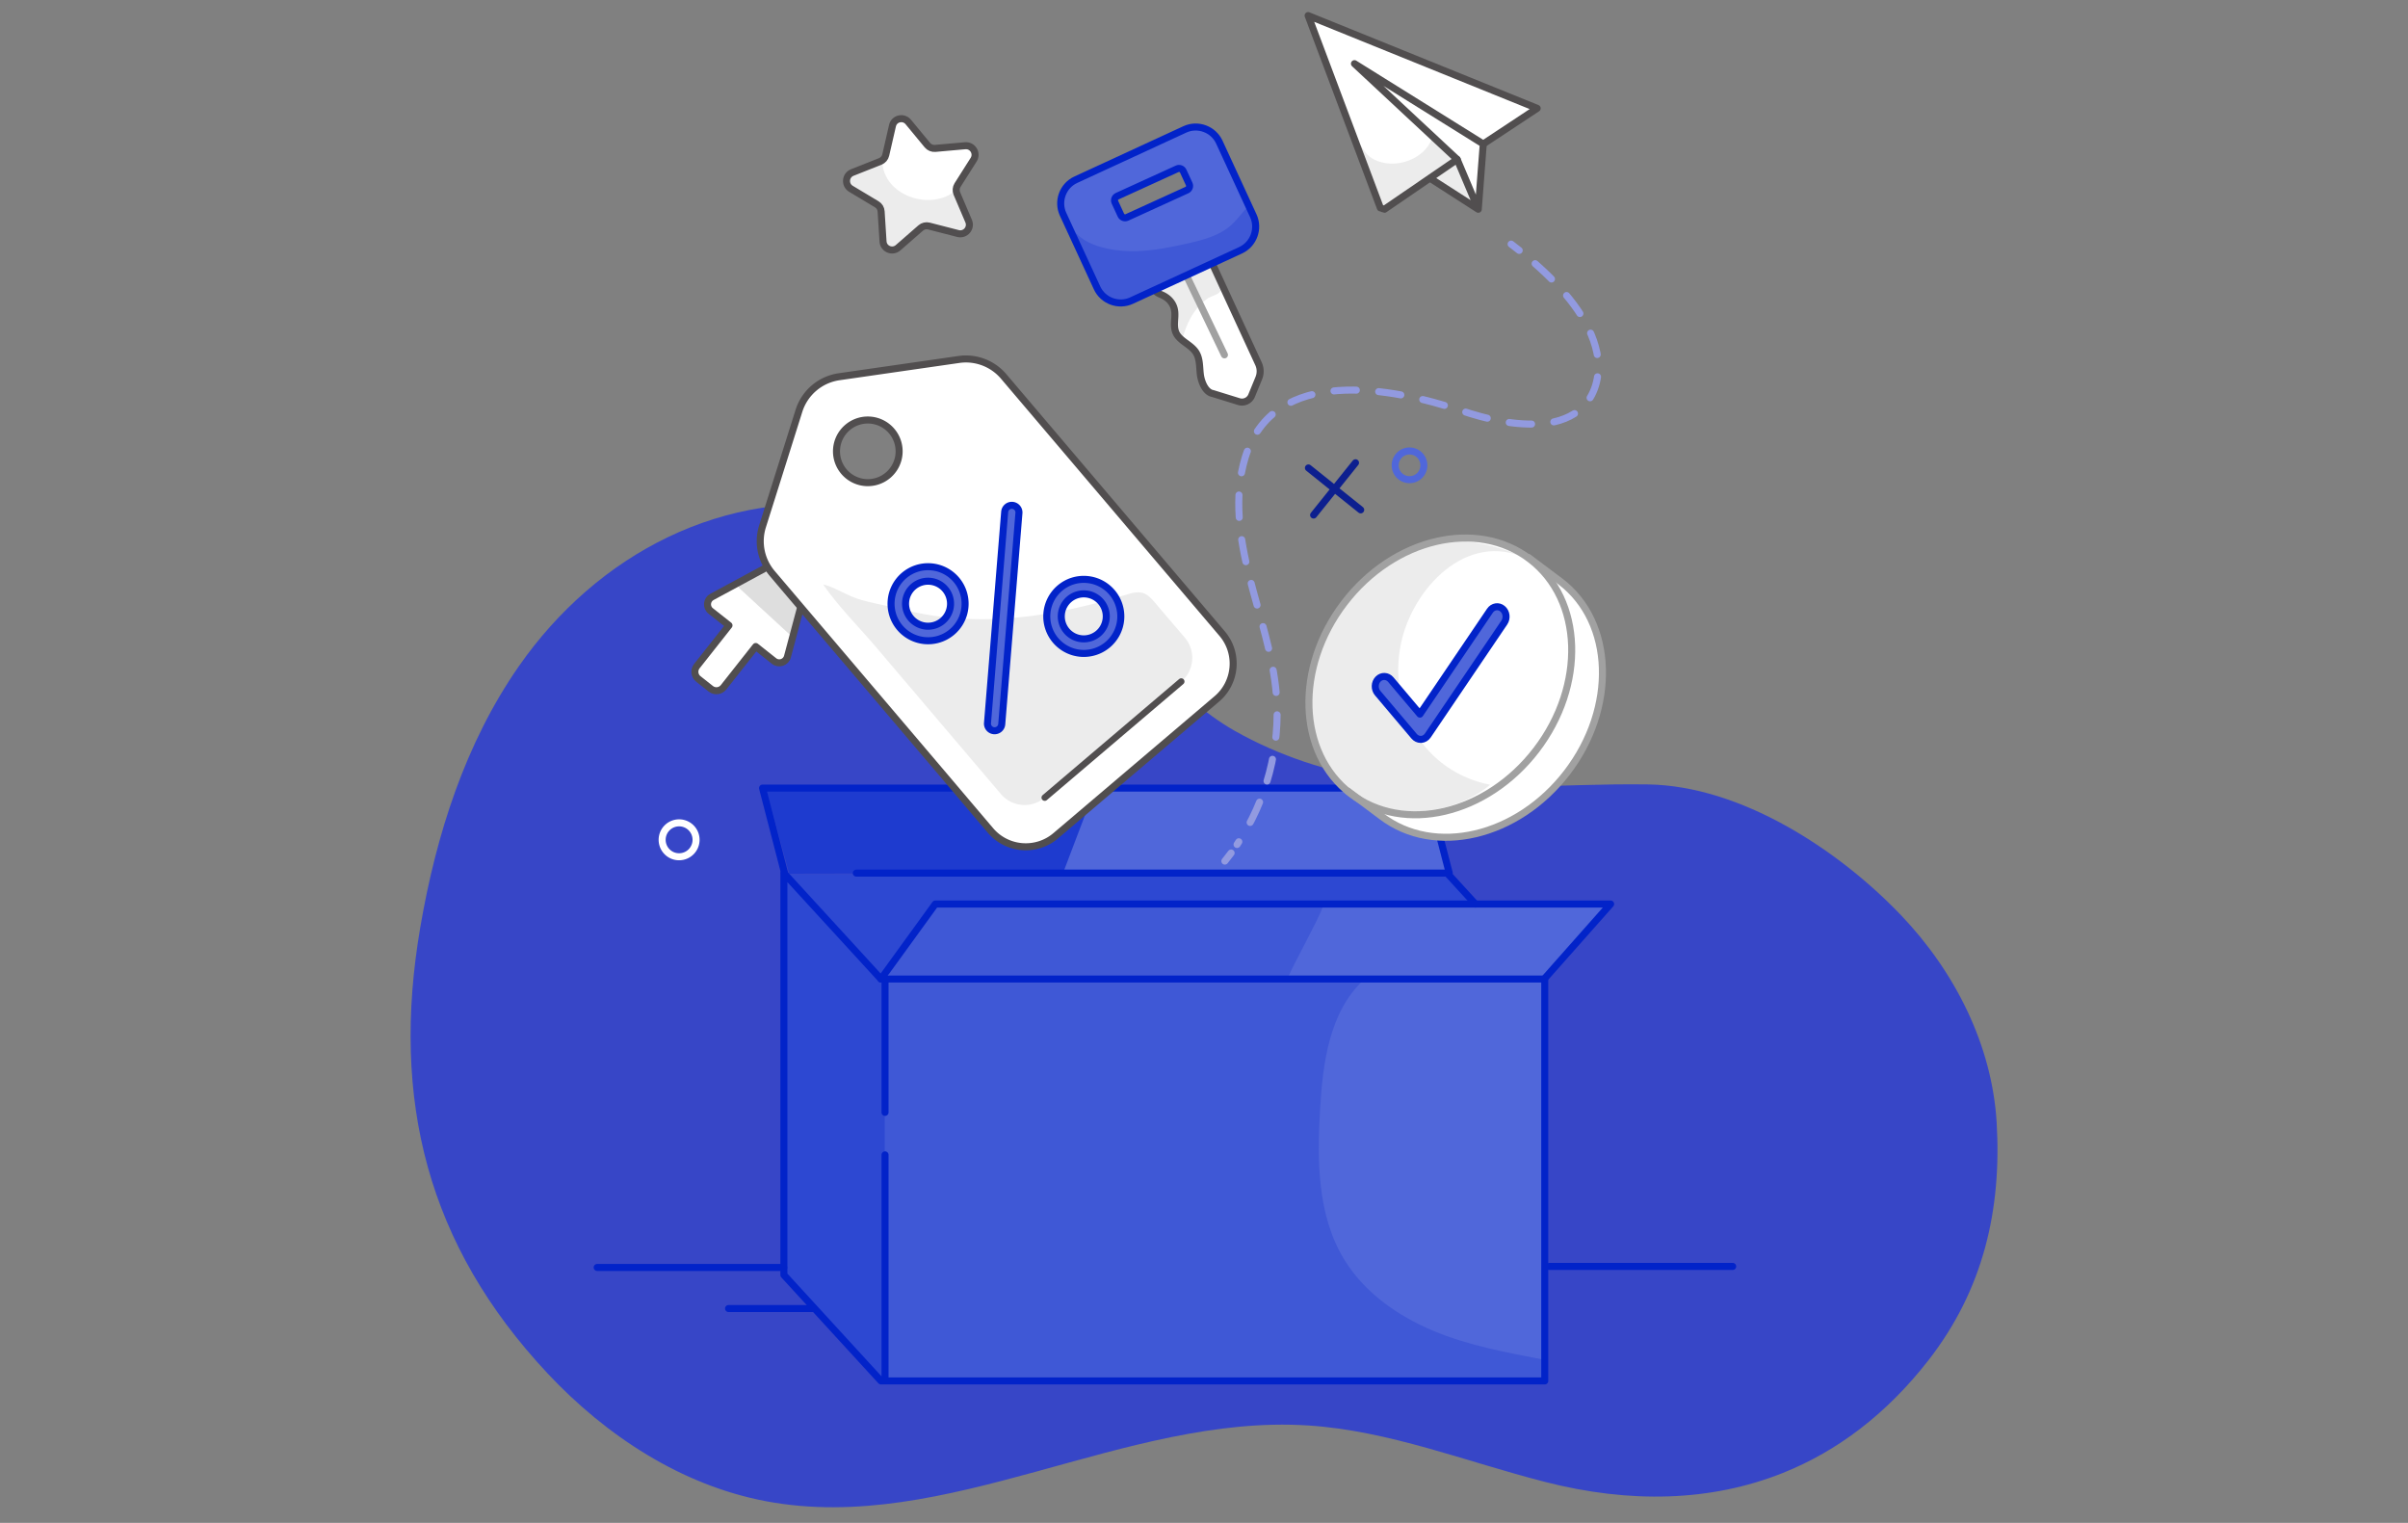 <svg xmlns="http://www.w3.org/2000/svg" width="544" height="344" viewBox="0 0 544 344">
    <rect x="0" y="0" width="544" height="344" fill="#808080" stroke="none"/>
    <g fill="none" fill-rule="evenodd">
        <path fill="#FFF" fill-rule="nonzero" d="M274.12 60.07l10.19 22.09c.48 1.03.5 2.21.07 3.26l-1.62 3.94a2.358 2.358 0 0 1-2.88 1.36l-5.91-1.83c-1.67-.29-2.6-2.67-2.8-4.35-.2-1.68-.08-3.49-.98-4.92-1.2-1.9-3.93-2.63-4.64-4.76-.74-2.25.78-4.57-1.19-6.88-.54-.63-1.25-1.1-2.01-1.42-.38-.16-.74-.32-1.05-.58"/>
        <path fill="#ECECEC" fill-rule="nonzero" d="M270.45 69.62c-1.64 1.99-2.65 4.43-3.32 6.92-.83-.11-1.3-1.06-1.32-1.9-.02-.84.26-1.66.24-2.5-.05-2.25-2.09-3.84-3.63-5.47-.33-.35-.66-.81-.53-1.27.07-.25.27-.43.46-.61 2.03-1.81 4.35-3.25 6.67-4.68.75-.46 1.51-.93 2.36-1.12.86-.19 1.83-.05 2.46.56.39.39.6.93.8 1.44.54 1.42 2.14 3.82.79 5.1-.6.57-1.86.83-2.58 1.31-.89.62-1.7 1.37-2.4 2.22"/>
        <path fill="#3746C7" fill-rule="nonzero" d="M402.79 332.71c12.31-4.92 23.44-13.32 32.89-25.47 12.38-15.92 16.55-33.95 15.39-53.69-1.04-17.5-9.46-34.1-21.57-46.78-14.16-14.84-36.23-29.28-57.25-29.58-20.33-.29-40.84 2.13-60.92-1.05-11.32-1.8-22.4-5.4-32.38-11.05-13.94-7.9-23.17-22.08-36.54-31.24-14.25-9.75-30.56-16.6-47.67-19.18-31.01-4.67-59.79 10.37-77.53 35.83-12.1 17.37-18.69 38.08-22.26 58.95-6.67 38.96 1.58 71.78 28.76 100.79 13.25 14.14 30.31 25.29 49.36 28.87 40.81 7.67 81-19.78 122.44-17.12 18.33 1.18 35.69 8.19 53.48 12.74 19.24 4.94 37.55 4.48 53.8-2.02"/>
        <path fill="#FFF" fill-rule="nonzero" d="M347.38 24.07l-10.8 7.51c0 .12-1.47 1.09-1.47 1.21l-1.35 14.32-9.88-6.7-11.69 6.82-16.9-43.53 52.09 20.37zM174.87 149.32c1.08.85 2.68.32 3.03-1.01l3.17-11.85 2.77-10.38c.43-1.62-1.28-2.97-2.76-2.18l-9.45 5.1-10.79 5.83c-1.21.65-1.36 2.33-.28 3.18l4.13 3.26-7.27 9.21c-.7.89-.55 2.18.34 2.88l2.82 2.23c.89.7 2.18.55 2.88-.34l7.27-9.21 4.14 3.28z"/>
        <path fill="#5067DA" fill-rule="nonzero" d="M243.96 178.42h78.66l5.17 19.42h-99.07"/>
        <path fill="#DEDEDE" fill-rule="nonzero" d="M166.57 132.26c.24.37.53.73.88 1l11.16 10.27c0-.11.35-1.01.35-1.13l1.35-5.25c-.17-.23-.34-.28-.51-.51l-7.11-7.79c-.23 0-.11.34-.34.34l-5.78 3.07z"/>
        <path fill="#2D48D2" fill-rule="nonzero" d="M347.81 218.5l-169.83 70.03v-91.08h149.35z"/>
        <path fill="#5067DA" fill-rule="nonzero" d="M199.86 220.66h149.35v91.08H199.86z"/>
        <path fill="#5067DA" fill-rule="nonzero" d="M349.21 221.19H199.86l10.76-16.3h152.2z"/>
        <path fill="#1E3BCF" fill-rule="nonzero" d="M240.19 197.11l7.14-18.79c-.3-.1-.88-.6-1.19-.6h-73.23l5.37 19.65 61.91-.26z"/>
        <path fill="#3F58D6" fill-rule="nonzero" d="M298.78 204.98l-87.17-.61-8.78 12.5c-.64.39-2.62 3.57-2.03 4.02h90.14c1.07-2.71 6.97-13.28 7.84-15.91"/>
        <path fill="#2D48D2" fill-rule="nonzero" d="M177.68 198.27l22.92 23.81c0 .2.3.99.3 1.19l-.6 89-22.92-24.11.3-89.89z"/>
        <path fill="#3F58D6" fill-rule="nonzero" d="M323.72 300.58c-8.05-3.39-15.56-8.68-20.09-16.15-6.05-9.97-6.09-22.35-5.4-33.99.61-10.45 2.13-21.85 9.76-29.01h-26.43l-.02.35h-81.68v90.16h89.74v-.3h56.26c.72.43 2.54.42 3.27.03v-4.47c-8.58-1.64-17.36-3.23-25.41-6.62"/>
        <path stroke="#0223C9" stroke-linecap="round" stroke-linejoin="round" stroke-width="1.588" d="M348.85 221.15H199.02l-21.93-23.93M326.92 197.22l6.4 6.99M177.09 197.22v90.77M177.09 288l21.93 23.93h149.96v-90.78M199.94 311.93v-51.06M199.94 251.27v-30.12"/>
        <path stroke="#0223C9" stroke-linecap="round" stroke-linejoin="round" stroke-width="1.588" d="M199.02 221.15l12.28-16.94h152.56l-15.01 16.94M322.44 178.02H172.27M327.41 197.22l-4.97-19.2M177.25 197.22l-4.98-19.2M327.41 197.22H193.45"/>
        <path stroke="#0D1F8F" stroke-linecap="round" stroke-linejoin="round" stroke-width="1.588" d="M295.59 105.7l11.81 9.47M296.76 116.34l9.47-11.81"/>
        <path stroke="#0223C9" stroke-linecap="round" stroke-linejoin="round" stroke-width="1.588" d="M134.91 286.3h42.14"/>
        <path stroke="#FFF" stroke-linecap="round" stroke-linejoin="round" stroke-width="1.588" d="M149.59 189.7a3.83 3.83 0 1 1 3.83 3.83c-2.11.01-3.83-1.71-3.83-3.83z"/>
        <path stroke="#5067DA" stroke-linecap="round" stroke-linejoin="round" stroke-width="1.588" d="M315.19 105.11a3.24 3.24 0 1 1 6.48 0 3.24 3.24 0 0 1-3.24 3.24c-1.79 0-3.24-1.44-3.24-3.24z"/>
        <path stroke="#0223C9" stroke-linecap="round" stroke-linejoin="round" stroke-width="1.588" d="M349.96 286.07h41.48"/>
        <path fill="#FFF" fill-rule="nonzero" d="M205.19 27.55l4.32 5.23c.43.52 1.09.8 1.77.74l6.76-.6c1.7-.15 2.83 1.71 1.92 3.15l-3.63 5.73c-.36.57-.42 1.29-.16 1.91l2.66 6.24c.67 1.57-.75 3.22-2.4 2.8l-6.57-1.69c-.66-.17-1.35 0-1.86.44l-5.11 4.46c-1.29 1.12-3.3.28-3.4-1.42l-.43-6.77c-.04-.68-.41-1.29-1-1.63l-5.82-3.49c-1.46-.88-1.28-3.05.3-3.68l6.31-2.5c.63-.25 1.1-.79 1.25-1.45l1.52-6.61c.36-1.67 2.48-2.17 3.57-.86"/>
        <path fill="#ECECEC" fill-rule="nonzero" d="M215.93 43.01c-5.63 4.8-16.36 1.2-16.6-6.53-.15.12-.32.21-.5.29l-6.31 2.5c-1.58.63-1.76 2.8-.3 3.68l5.82 3.49c.58.35.95.96 1 1.64l.43 6.77c.11 1.7 2.12 2.54 3.4 1.42l5.11-4.46c.51-.44 1.21-.61 1.86-.44l6.57 1.69c1.65.42 3.07-1.23 2.4-2.8l-2.66-6.24c-.13-.3-.18-.62-.16-.93-.01-.04-.04-.06-.06-.08"/>
        <path stroke="#514E4F" stroke-linecap="round" stroke-linejoin="round" stroke-width="1.588" d="M205.19 27.55l4.32 5.23c.43.52 1.09.8 1.77.74l6.76-.6c1.7-.15 2.83 1.71 1.92 3.15l-3.63 5.73c-.36.57-.42 1.29-.16 1.91l2.66 6.24c.67 1.57-.75 3.22-2.4 2.8l-6.57-1.69c-.66-.17-1.35 0-1.86.44l-5.11 4.46c-1.29 1.12-3.3.28-3.4-1.42l-.43-6.77c-.04-.68-.41-1.29-1-1.63l-5.82-3.49c-1.46-.88-1.28-3.05.3-3.68l6.31-2.5c.63-.25 1.1-.79 1.25-1.45l1.52-6.61c.36-1.67 2.48-2.17 3.57-.86z"/>
        <path fill="#E6E6E6" fill-rule="nonzero" d="M323.5 40.83c3.8-.07 5.88 4.37 9.62 5.08-.16-3.49-1.61-6.91-4.01-9.45-2.41 1.06-3.96 2.33-5.61 4.37"/>
        <path fill="#ECECEC" fill-rule="nonzero" d="M323.63 30.87c-1.03 3.58-4.82 5.85-8.54 6.07-2.53.15-5.28-.63-6.75-2.69-.53-.75-.94-1.68-1.79-2.04l4.26 12.81c.26.8.71 1.74 1.55 1.79.44.03.84-.21 1.21-.44 2.61-1.61 5.87-5.67 8.93-6.03 2.05-.24 3.91 2.27 5.47 3.39 1.63 1.18 3.28 2.74 5.29 2.6.13-1.38-.62-2.68-1.35-3.87-1.69-2.78-3.13-6.16-5.46-8.42"/>
        <path stroke="#514E4F" stroke-linecap="round" stroke-linejoin="round" stroke-width="1.588" d="M329.2 36.01l-16.44 11.26c-.1 0-.82-.31-.92-.31L295.52 3.52l51.75 20.95-12.18 8.05"/>
        <path stroke="#514E4F" stroke-linecap="round" stroke-linejoin="round" stroke-width="1.588" d="M305.99 14.38l29.1 18.14-1.13 14.75-4.76-11.26-23.21-21.63M333.96 47.27l-10.74-6.91"/>
        <path stroke="#0223C9" stroke-linecap="round" stroke-linejoin="round" stroke-width="1.588" d="M183.53 295.58h-18.94"/>
        <path stroke="#514E4F" stroke-linecap="round" stroke-linejoin="round" stroke-width="1.588" d="M174.87 149.32c1.08.85 2.68.32 3.03-1.01l3.17-11.85 2.77-10.38c.43-1.62-1.28-2.97-2.76-2.18l-9.45 5.1-10.79 5.83c-1.21.65-1.36 2.33-.28 3.18l4.13 3.26-7.27 9.21c-.7.89-.55 2.18.34 2.88l2.82 2.23c.89.7 2.18.55 2.88-.34l7.27-9.21 4.14 3.28z"/>
        <path fill="#FFF" fill-rule="nonzero" d="M218.45 181.34l5.31 6.25c3.74 4.4 10.34 4.94 14.74 1.2l36.4-30.92c4.4-3.74 4.94-10.34 1.2-14.74l-49.36-58.1a11.184 11.184 0 0 0-10.12-3.83l-27.06 3.9a11.18 11.18 0 0 0-9.07 7.71l-8.22 26.07c-1.16 3.67-.35 7.67 2.14 10.61l39.41 46.38m-13.19-68.53a7.07 7.07 0 0 1-9.97-.81 7.07 7.07 0 0 1 .81-9.97 7.07 7.07 0 0 1 9.97.81 7.07 7.07 0 0 1-.81 9.97"/>
        <path fill="#ECECEC" fill-rule="nonzero" d="M186 132.07c3.45 4.97 8 9.51 11.94 14.14l28.17 33.15a7.046 7.046 0 0 0 9.92.81l30.84-26.21a7.038 7.038 0 0 0 .79-9.93c-1.89-2.22-3.79-4.44-5.69-6.66-2.38-2.8-3.27-4.32-7.01-3.19-16.74 5.08-33.42 7.88-50.68 3.58-3.3-.82-6.67-1.38-9.94-2.32-2.89-.83-5.6-2.75-8.37-3.43.01.03.02.04.03.06"/>
        <path stroke="#514E4F" stroke-linecap="round" stroke-linejoin="round" stroke-width="1.588" d="M218.45 181.34l5.31 6.25c3.74 4.4 10.34 4.94 14.74 1.2l36.4-30.92c4.4-3.74 4.94-10.34 1.2-14.74l-49.36-58.1a11.184 11.184 0 0 0-10.12-3.83l-27.06 3.9a11.18 11.18 0 0 0-9.07 7.71l-8.22 26.07c-1.16 3.67-.35 7.67 2.14 10.61l39.41 46.38 4.63 5.47zm-17.82-74a7.07 7.07 0 0 1-9.97-.81 7.07 7.07 0 0 1 .81-9.97 7.07 7.07 0 0 1 9.97.81 7.07 7.07 0 0 1-.81 9.97z"/>
        <path fill="#5067DA" fill-rule="nonzero" d="M204.25 130a8.366 8.366 0 0 0-.96 11.79 8.366 8.366 0 0 0 11.79.96 8.366 8.366 0 0 0 .96-11.79 8.366 8.366 0 0 0-11.79-.96m8.7 10.24a5.074 5.074 0 0 1-7.16-.58 5.074 5.074 0 0 1 .58-7.16 5.074 5.074 0 0 1 7.16.58 5.074 5.074 0 0 1-.58 7.16"/>
        <path stroke="#0223C9" stroke-linecap="round" stroke-linejoin="round" stroke-width="1.588" d="M204.25 130a8.366 8.366 0 0 0-.96 11.79 8.366 8.366 0 0 0 11.79.96 8.366 8.366 0 0 0 .96-11.79 8.366 8.366 0 0 0-11.79-.96zm8.7 10.24a5.074 5.074 0 0 1-7.16-.58 5.074 5.074 0 0 1 .58-7.16 5.074 5.074 0 0 1 7.16.58 5.074 5.074 0 0 1-.58 7.16z"/>
        <path fill="#5067DA" fill-rule="nonzero" d="M239.43 132.86a8.366 8.366 0 0 0-.96 11.79 8.366 8.366 0 0 0 11.79.96 8.366 8.366 0 0 0 .96-11.79c-3-3.52-8.28-3.95-11.79-.96m8.7 10.24a5.074 5.074 0 0 1-7.16-.58 5.074 5.074 0 0 1 .58-7.16 5.074 5.074 0 0 1 7.16.58 5.074 5.074 0 0 1-.58 7.16"/>
        <path stroke="#0223C9" stroke-linecap="round" stroke-linejoin="round" stroke-width="1.588" d="M239.43 132.86a8.366 8.366 0 0 0-.96 11.79 8.366 8.366 0 0 0 11.79.96 8.366 8.366 0 0 0 .96-11.79c-3-3.52-8.28-3.95-11.79-.96zm8.7 10.24a5.074 5.074 0 0 1-7.16-.58 5.074 5.074 0 0 1 .58-7.16 5.074 5.074 0 0 1 7.16.58 5.074 5.074 0 0 1-.58 7.16z"/>
        <path fill="#5067DA" fill-rule="nonzero" d="M223.09 163.32l3.88-47.69a1.614 1.614 0 1 1 3.22.26l-3.88 47.69c-.07.89-.85 1.55-1.74 1.48a1.6 1.6 0 0 1-1.48-1.74"/>
        <path stroke="#0223C9" stroke-linecap="round" stroke-linejoin="round" stroke-width="1.588" d="M223.09 163.32l3.88-47.69a1.614 1.614 0 1 1 3.22.26l-3.88 47.69c-.07.89-.85 1.55-1.74 1.48a1.6 1.6 0 0 1-1.48-1.74z"/>
        <path stroke="#514E4F" stroke-linecap="round" stroke-linejoin="round" stroke-width="1.467" d="M236.02 180.17l30.84-26.22"/>
        <path fill="#5067DA" fill-rule="nonzero" d="M283.14 48.74l-7.68-16.64c-1.35-2.93-4.86-4.22-7.79-2.87L243.03 40.6c-2.93 1.35-4.22 4.86-2.87 7.79l7.68 16.64c1.35 2.93 4.86 4.22 7.79 2.87l24.64-11.37c2.93-1.36 4.22-4.86 2.87-7.79m-14.92-5.81l-13.68 6.24c-.52.24-1.14.01-1.38-.51l-1.36-2.95c-.24-.52-.01-1.14.51-1.38l13.68-6.24c.52-.24 1.14-.01 1.38.51l1.36 2.95c.24.51.01 1.14-.51 1.38"/>
        <path stroke="#514E4F" stroke-linecap="round" stroke-linejoin="round" stroke-width="1.588" d="M274.12 60.07l10.19 22.09c.48 1.03.5 2.21.07 3.26l-1.62 3.94a2.358 2.358 0 0 1-2.88 1.36l-5.91-1.83c-1.67-.29-2.6-2.67-2.8-4.35-.2-1.68-.08-3.49-.98-4.92-1.2-1.9-3.93-2.63-4.64-4.76-.74-2.25.78-4.57-1.19-6.88-.54-.63-1.25-1.1-2.01-1.42-.38-.16-.74-.32-1.05-.58"/>
        <path stroke="#A1A1A1" stroke-linecap="round" stroke-linejoin="round" stroke-width="1.588" d="M268.24 62.67l8.38 17.49"/>
        <path fill="#3F58D6" fill-rule="nonzero" d="M282.16 46.95a.407.407 0 0 0-.25-.11c-.13 0-.23.1-.31.19-1.3 1.41-2.43 3-3.92 4.21-1.33 1.08-2.89 1.83-4.51 2.41-1.84.66-3.74 1.1-5.65 1.51-4.11.9-8.29 1.7-12.49 1.57-3.81-.12-9.09-1.03-11.83-3.98-.14.1-.24.23-.35.37l5.49 11.9c1.35 2.93 4.86 4.22 7.79 2.87L279.73 57a.88.88 0 0 0 .06-.1c-1.13.16-2.25.36-3.37.58.85-.21 1.71-.39 2.59-.54 1.15-.19 2.15-.96 2.81-1.92.67-.96 1.04-2.09 1.3-3.23.39-1.69.43-3.78-.96-4.84zm-37.92 7.13c-.34-.39-.66-.8-.96-1.24l.96 1.24z"/>
        <path stroke="#0223C9" stroke-linecap="round" stroke-linejoin="round" stroke-width="1.588" d="M283.14 48.74l-7.68-16.64c-1.35-2.93-4.86-4.22-7.79-2.87L243.03 40.6c-2.93 1.35-4.22 4.86-2.87 7.79l7.68 16.64c1.35 2.93 4.86 4.22 7.79 2.87l24.64-11.37c2.93-1.36 4.22-4.86 2.87-7.79zm-14.99-5.81l-13.55 6.18c-.51.24-1.13.01-1.37-.5l-1.35-2.92c-.24-.52-.01-1.13.5-1.37l13.55-6.18c.52-.24 1.13-.01 1.37.5l1.35 2.92c.24.52.01 1.14-.5 1.37z"/>
        <path fill="#FFF" fill-rule="nonzero" d="M345.3 125.93l7.3 5.48c11.98 9.17 12.62 28.46 1.42 43.08-11.19 14.62-29.98 19.03-41.96 9.86l-7.52-5.63"/>
        <path fill="#FFF" fill-rule="nonzero" d="M347.08 169.4c-11.19 14.62-29.98 19.04-41.96 9.86-11.98-9.17-12.62-28.46-1.42-43.08 11.19-14.62 29.98-19.04 41.96-9.86 11.97 9.17 12.61 28.46 1.42 43.08"/>
        <path fill="#ECECEC" fill-rule="nonzero" d="M344.7 126.11c-13.47-6.29-25.62 7-28.18 19.16-3.09 14.69 5.13 29.04 20.13 32-8.97 7.4-22.88 8.04-32.48 1.49-1.66-1.13-3.21-2.47-4.36-4.12-1.12-1.6-1.83-3.46-2.4-5.34-2.15-7.15-1.89-14.45-.23-21.65 1.57-6.85 5.5-10.96 10.66-15.93 3.6-3.47 7.19-6.82 12.03-8.05 2.14-.55 4.97-1.59 7.15-1.59 5.59-.01 11.19 1.16 16.31 3.42"/>
        <path stroke="#A1A1A1" stroke-linecap="round" stroke-linejoin="round" stroke-width="1.588" d="M345.3 125.93l7.3 5.48c11.98 9.17 12.62 28.46 1.42 43.08-11.19 14.62-29.98 19.03-41.96 9.86l-7.52-5.63"/>
        <path stroke="#A1A1A1" stroke-linecap="round" stroke-linejoin="round" stroke-width="1.588" d="M347.08 169.4c-11.19 14.62-29.98 19.04-41.96 9.86-11.98-9.17-12.62-28.46-1.42-43.08 11.19-14.62 29.98-19.04 41.96-9.86 11.97 9.17 12.61 28.46 1.42 43.08z"/>
        <path stroke="#929AE0" stroke-linecap="round" stroke-width="1.588" d="M341.38 55.14c.6.45 1.21.93 1.83 1.42"/>
        <path stroke="#929AE0" stroke-dasharray="5.06,5.06" stroke-linecap="round" stroke-width="1.588" d="M346.81 59.56c6.26 5.5 12.44 12.56 13.97 20.19.85 4.27-.06 9.05-3.14 12.13-2.32 2.33-5.62 3.47-8.89 3.78-6.31.61-12.84-.96-18.79-2.95-15.34-5.11-42.28-10.43-48.67 10.7-2.63 8.71-1.25 18.12.99 26.94s5.32 17.51 6.07 26.57c.98 11.85-2.24 23.98-8.88 33.84"/>
        <path stroke="#929AE0" stroke-linecap="round" stroke-width="1.588" d="M278.13 192.68c-.46.62-.93 1.23-1.42 1.83"/>
        <path fill="#5067DA" fill-rule="nonzero" d="M320.95 167.02c-.56 0-1.1-.26-1.48-.71l-8.24-9.75c-.76-.9-.72-2.32.1-3.16.82-.84 2.1-.79 2.86.11l6.59 7.8 15.82-23.36c.67-.99 1.94-1.19 2.83-.45.9.74 1.08 2.14.41 3.13l-17.27 25.5c-.36.53-.91.86-1.51.89h-.11"/>
        <path stroke="#0223C9" stroke-linecap="round" stroke-linejoin="round" stroke-width="1.588" d="M320.95 167.02c-.56 0-1.1-.26-1.48-.71l-8.24-9.75c-.76-.9-.72-2.32.1-3.16.82-.84 2.1-.79 2.86.11l6.59 7.8 15.82-23.36c.67-.99 1.94-1.19 2.83-.45.9.74 1.08 2.14.41 3.13l-17.27 25.5c-.36.53-.91.86-1.51.89h-.11z"/>
    </g>
</svg>
